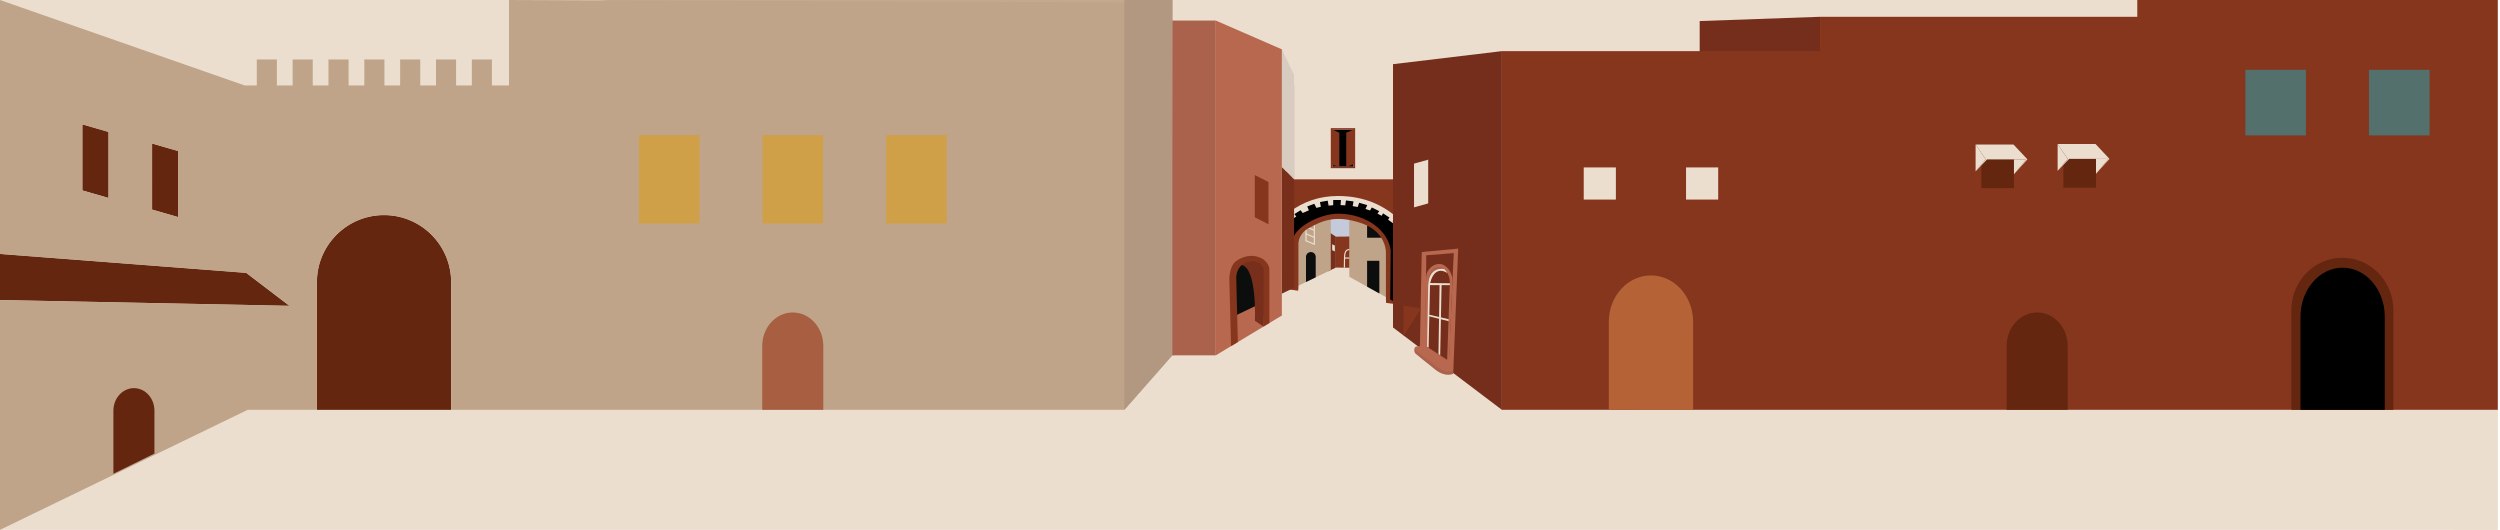 <svg xmlns="http://www.w3.org/2000/svg" viewBox="0 0 12921.6 2738.62"><defs><style>.cls-1{fill:#c4cada;}.cls-2{fill:#ebdecf;}.cls-3{fill:#bfa489;}.cls-4{fill:#64260f;}.cls-5{fill:#c4a890;}.cls-6{fill:#772f1c;}.cls-7{fill:#86361d;}.cls-13,.cls-8{fill:none;}.cls-8{stroke:#ebdecf;stroke-miterlimit:10;stroke-width:6px;}.cls-9{fill:#0c0d0d;}.cls-10{fill:#d8ccc0;}.cls-11{fill:#b7684f;}.cls-12{fill:#752e1b;}.cls-14{fill:#ab624d;}.cls-15{fill:#a95f4a;}.cls-16{fill:#b29880;}.cls-17{fill:#b56237;}.cls-18{fill:#a75e41;}.cls-19{fill:#cfa047;}.cls-20{fill:#53706d;}</style></defs><g id="Calque_2" data-name="Calque 2"><g id="Calque_1-2" data-name="Calque 1"><rect id="ciel" class="cls-1" x="1.18" y="0.05" width="11045.65" height="1262.24"/><g id="sol"><path class="cls-2" d="M12921.6,1812.31l-11.25.44v923.76h-227.87v-924.2Z"/><rect id="sol-2" data-name="sol" class="cls-2" x="1.18" y="0.05" width="12907.64" height="2738.57"/></g><g id="bat"><polygon class="cls-3" points="560.7 1023.12 425.85 984.24 425.85 643.05 560.7 681.93 560.7 1023.12"/><polygon class="cls-3" points="920.97 1122.08 786.12 1083.21 786.12 742.01 920.97 780.89 920.97 1122.08"/><rect class="cls-3" x="1327.23" y="441.74" width="103.89" height="24.34"/><polygon class="cls-3" points="1272.5 1410.41 1495.75 1580.63 0 1550.75 0 1312.66 1272.5 1410.41"/><rect class="cls-3" x="1512.48" y="441.74" width="103.88" height="24.34"/><rect class="cls-3" x="1697.72" y="441.74" width="103.89" height="24.34"/><rect class="cls-3" x="1882.96" y="441.74" width="103.89" height="24.34"/><rect class="cls-3" x="2068.21" y="441.74" width="103.88" height="24.34"/><path class="cls-3" d="M2230.12,1213.41a345.74,345.74,0,0,1,101.58,245.24v659.58H1638.07V1458.65c0-191.53,155.28-346.81,346.82-346.81A345.78,345.78,0,0,1,2230.12,1213.41Z"/><rect class="cls-3" x="2253.45" y="441.74" width="103.89" height="24.34"/><rect class="cls-3" x="2438.69" y="441.74" width="103.89" height="24.34"/><rect class="cls-3" x="3008.45" y="977.52" width="213.17" height="391.81"/><rect class="cls-3" x="3421.46" y="977.52" width="213.17" height="391.81"/><rect class="cls-3" x="3834.47" y="977.52" width="213.17" height="391.81"/><polygon class="cls-4" points="1495.75 1580.63 0 1550.75 0 1312.66 1272.5 1410.41 1495.75 1580.63"/><polygon class="cls-4" points="920.97 780.89 920.97 1122.08 786.12 1083.21 786.12 742.01 920.97 780.89"/><polygon class="cls-4" points="560.7 681.93 560.7 1023.12 425.85 984.24 425.85 643.05 560.7 681.93"/><path class="cls-4" d="M2331.7,1458.65v659.58H1638.07V1458.65c0-191.53,155.28-346.81,346.82-346.81a346.8,346.8,0,0,1,346.81,346.81Z"/><rect class="cls-4" x="3834.47" y="977.52" width="213.17" height="391.81"/><polygon class="cls-5" points="2630.84 51.12 3142.01 0.05 6059.28 0.05 6059.28 106.24 6059.28 106.24 5811.45 173.47 2630.84 51.12"/><polygon class="cls-5" points="4579.54 307.28 6059.28 307.28 5811.45 441.74 4425.25 441.74 4579.54 307.28"/><rect id="Fond" class="cls-1" x="6712.11" y="961.66" width="415.24" height="349.45"/><polygon class="cls-3" points="6973.64 1120.8 6974.14 1430.68 7215.27 1564.22 7232.51 1181.84 6973.64 1120.8"/><polygon class="cls-6" points="6904.72 1223.22 6863.3 1195.67 6863.3 1402.92 6904.72 1382.92 6904.72 1223.22"/><polygon class="cls-3" points="6878.38 1120.8 6878.38 1395.64 6700.1 1481.71 6700.1 1159.24 6878.38 1120.8"/><polygon class="cls-7" points="6974.14 1222.54 6974.14 1383.92 6904.72 1382.92 6904.72 1223.22 6974.14 1222.54"/><polygon class="cls-8" points="6750.19 1180.45 6750.19 1244.64 6793.34 1262.29 6793.34 1155.1 6750.19 1180.45"/><line class="cls-8" x1="6748.57" y1="1207.96" x2="6793.88" y2="1227.15"/><line class="cls-8" x1="6791.72" y1="1189.73" x2="6755.52" y2="1174.32"/><rect class="cls-9" x="7066.08" y="1165.91" width="78.95" height="62.68"/><path class="cls-7" d="M7077.58,1145.3l-103.94-24.51,0,16.23a438.47,438.47,0,0,1,59.95,15.65,255.1,255.1,0,0,1,32.46,13.24h42.69A267.66,267.66,0,0,0,7077.58,1145.3Zm173,117-3.92-335.39L7241,442.8l-41.08-.15-511.35-1.8-47-.17,7.77,446.14,6.55,375.47,3.4,195.24.37,38.06,9.05,1.25,42.33,5.85h.09V1267a45.41,45.41,0,0,1-.18-4.68,82.15,82.15,0,0,1,1.1-12.76c2.65-16.28,11.27-41,38.08-61.27a124.54,124.54,0,0,1,15.13-9.77c.58-.33,1.17-.64,1.76-1,8.57-4.57,17.27-9.21,26.26-13.69,25-12.47,52.24-23.74,85-29,27.27-4.36,58.39-4.56,95.29,2.17a438.47,438.47,0,0,1,59.95,15.65,255.1,255.1,0,0,1,32.46,13.24c27.4,13.53,47.11,30.06,61.27,47a158.72,158.72,0,0,1,11.56,15.67,155.81,155.81,0,0,1,16.45,33.7c9.06,26.14,8.08,45.83,8.08,45.83l0,227.41v29.57l-452.28-62.4,452.28,62.51,36.47,5,32.57,4.5,21.82,5.25Z"/><path class="cls-2" d="M7235.07,1137.18v91.41c-74.4-95.39-177.3-159.22-319.38-160.87-102.25-1.19-183.63,37-248.39,99.13v-72.61c68.1-50.79,150-81.24,248.39-81.24C7050.69,1013,7154.82,1061.1,7235.07,1137.18Z"/><path d="M7235.07,1184.24l-19.8,380-29.7-16.18,2.34-254.19c-13-103.33-126.1-187.73-268.18-189.38-102.25-1.19-236,76.59-236,135.72l-16.42-98.89q15.87-11.83,32.74-22.16l-9.88-12.71,32.12-19.79,11,14.27q15.49-7.58,31.79-13.85l-8.61-20,36.64-13.83,10.83,21.15q11.36-3.08,23.08-5.49l-4.61-24.43,39.89-7.32,4.63,25.48q11.76-1.28,23.87-1.93v-26.81h39.89l-1.79,26.31q12.26.29,24.18,1.11l3.66-25.16,39.07,4.88-4.37,24.39q13.2,1.92,26,4.54l7.73-22,41.52,12.46-8.94,19.73q11.9,3.58,23.36,7.77l9.18-15.66,38.27,19.1-8.74,12.84q11,5.27,21.57,11.12l6.89-12.75,33.38,22-7.17,11q12,8.05,23.39,16.85,18,13.9,34.68,29.5C7233.37,1182.63,7234.22,1183.43,7235.07,1184.24Z"/><path d="M7232.71,1173l-.2.14q-16.65-15.57-34.68-29.49l8-7.28Z"/><polygon class="cls-6" points="6688.59 926.9 6688.59 1487.27 6625.45 1517.75 6624.86 861.71 6688.59 926.9"/><polygon class="cls-10" points="6624.86 861.71 6625.4 254.97 6688.59 386.36 6688.59 926.9 6624.86 861.71"/><polygon class="cls-11" points="6625.45 1630.72 6284.03 1836.56 6284.03 106.24 6625.4 254.97 6625.45 1630.72"/><polygon class="cls-2" points="7286.68 926.9 6787.77 926.9 6688.59 926.9 6688.59 386.36 7286.68 386.36 7286.68 926.9"/><polygon class="cls-12" points="7762.77 264.25 7762.77 2118.23 7199.94 1692.63 7199.94 331.67 7762.77 264.25"/><path class="cls-13" d="M6958.28,861.71v1.54l4-1.54Zm-38.55,0,2.82.77v-.77Zm-32.32-192.25v.77h1.65Z"/><rect x="6887.41" y="670.23" width="107.83" height="191.48"/><path class="cls-7" d="M6878.38,662.32v207.1h125.89V662.32Zm83.92,199.39,7.45-2.85,25.49-9.75v12.6H6962.3l-4,1.54v-1.54h-35.73v.77l-2.82-.77h-32.32V852.9l19,5.19,13.28,3.62h2.82V685.89l-33.49-15.66h-1.65v-.77l1.65.77h106.18l-37,15.51v176Z"/><polygon class="cls-7" points="6962.3 861.71 6958.28 863.25 6958.28 861.71 6962.3 861.71"/><polygon class="cls-7" points="6887.41 669.46 6889.06 670.23 6887.41 670.23 6887.41 669.46"/><polygon class="cls-7" points="6922.55 861.71 6922.55 862.48 6919.73 861.71 6922.55 861.71"/><polygon class="cls-7" points="6556.25 1159.03 6485.63 1123.08 6485.63 904.8 6556.25 940.75 6556.25 1159.03"/><polygon class="cls-2" points="7308.66 1071.72 7381.85 1051.17 7381.85 825.19 7308.66 845.74 7308.66 1071.72"/><path class="cls-14" d="M7511.31,1931.82s-38.44,21.22-92.61-21.07c-45.93-35.86-102.83-83.44-102.83-83.44s-10.81-9.83-3.27-29.67l199.2,117.48Z"/><path class="cls-2" d="M7493.66,1464.15l-101.42-1.38c4.11-18.3,24.81-90.59,88.62-51.57v-16.34l-12.6-4.49-7.52-2.67-22.44-8-33.22,13.78-10.63,4.41-6.44,20.33a.05.05,0,0,1,0,0l-3.77,11.92-6.3,19.89-2.1,6.61v335.67l8.13,5.28,3.67-162.53,50.19,12.58-3,183,9.06,5.88,3.63-186.44,39.26,9.84,3.87,1v-10.49l-3.51-.81-39.44-9.07,3.25-166.85h46.12v-9.51ZM7438,1638.32l-50.17-11.54,3.45-153.07h49.39Z"/><path class="cls-15" d="M7381.74,1473.71s-2.31-96.41,86.78-83.3c0,0-.86-24.29-59.45-14.79C7409.07,1375.62,7364.63,1412.4,7381.74,1473.71Z"/><path class="cls-11" d="M7439.39,1364.37c-36.63,0-68.32,33.17-68.32,71.62l-.54,25.16-7.4,342.52,126.35,79.87a59.84,59.84,0,0,0,.54-8l13.66-339.7,3.53-87.73C7507.21,1409.63,7476,1364.37,7439.39,1364.37Zm-57.45,102.76v0l.38-20.12a76,76,0,0,1,5.67-28.72.05.05,0,0,0,0,0,69.4,69.4,0,0,1,17.07-24.74c9.4-8.59,21-13.78,33.22-13.78,7.92,0,15.53,3,22.44,8,.91.65,1.8,1.35,2.68,2.08a77.21,77.21,0,0,1,17.44,21.42c8.07,14.18,13,31.28,13,47.14l-.2,5.81-.34,9.56-6.17,175.92-.36,10.33-7,199.89-35.88-23.29-9.06-5.88-50.89-33-8.13-5.28Z"/><path class="cls-11" d="M7515,1287l-.17,0-142.82,13.5-23.54,2.23-5.62,290.45-.08,4.2-3.72,192.1a75.11,75.11,0,0,0-10.68.27c-6.83.69-14.63,2.64-15.83,7.92-1,4.45,2.65,11.25,15.52,21.64,40.82,33,116.19,87.93,116.19,87.93s26.32,18.49,55.41,12a55.4,55.4,0,0,0,12.1-4.18l25.13-630.37Zm-11.36,248.8L7488.25,1879l-120.9-83.21,3.18-334.64,1.34-141.51,142.05-11.52Z"/><path class="cls-9" d="M6446.31,1362.84c-59.38-9.67-60.17,13.24-60.17,13.24v254.64L6492.21,1580S6487.4,1369.53,6446.31,1362.84Z"/><path class="cls-6" d="M6530.78,1687.8l-44.69-29.72s12.41-277.15-70.87-288.75c0,0,25-32,63.59-29s63.6,42.4,63.6,42.4Z"/><path class="cls-7" d="M6449.9,1353.18s-57.57,11.89-60.18,81.44l8.19,333.28-35,21.08-9-348s-.14-60.56,31-88.35c0,0,65.54-56.27,141-14.85,0,0,35.46,23,35.07,55.1-.46,38.42,0,276.71,0,276.71l-30.15,18.18,1-288.36S6530.3,1336.34,6449.9,1353.18Z"/><polygon class="cls-2" points="6899.38 1300.02 6885.51 1292.82 6885.51 1262.29 6899.38 1269.48 6899.38 1300.02"/><path class="cls-8" d="M6948.57,1383.57l.72-46.58c-.14-29.08,5-47.24,24.85-47.3"/><line class="cls-8" x1="6974.17" y1="1333.76" x2="6949.09" y2="1333.76"/><path class="cls-9" d="M6800.42,1328.42v104.85l-50.23,24.26V1328.42a25.12,25.12,0,1,1,50.23,0Z"/><polygon class="cls-9" points="7066.07 1481.71 7066.07 1347.98 7129.31 1347.98 7129.31 1516.81 7066.07 1481.71"/><polygon class="cls-7" points="6522.42 1534.93 6522.43 1538.44 6517.17 1536.47 6522.42 1534.93"/><polygon class="cls-7" points="7345.26 1593.56 7254.42 1736.17 7254.33 1580 7345.26 1593.56"/><path class="cls-3" d="M6065,1262.29l-5.73-1156V.05L5811.45,12.54,3122.68,2,2630.84.05V441.74h-88.26V307.28H2438.69V441.74h-81.35V307.28H2253.45V441.74h-81.36V307.28H2068.21V441.74h-81.36V307.28H1883V441.74h-81.35V307.28H1697.72V441.74h-81.36V307.28H1512.48V441.74h-81.36V307.28H1327.23V441.74h-62.57L1.18.46,0,.05V1312.66l1.18.09,1271.32,97.66,223.25,170.22L1.18,1550.77l-1.18,0V2738.61l1.18-.57,1278.93-619.81h358V1458.65A345.19,345.19,0,0,1,1699,1262.29c62.53-90.87,167.26-150.45,285.91-150.45a346.72,346.72,0,0,1,346.81,346.81v659.58H5811.45l247.83-281.67h8.57ZM786.12,742,921,780.89v341.19l-134.85-38.87Zm-360.27-99L560.7,681.93v341.19L425.85,984.24Z"/><polygon class="cls-16" points="5811.45 2118.23 5811.45 0.04 6059.28 0.05 6059.28 1836.56 5811.45 2118.23"/><polygon class="cls-12" points="9407 86.76 9407 441.74 8785.05 321.62 8785.05 108.76 9407 86.76"/><polygon class="cls-7" points="12910.14 0 12910.14 2118.23 7762.77 2118.23 7762.77 264.25 9407 264.25 9407 86.76 11046.83 86.76 11046.83 0.05 12910.14 0"/><polygon class="cls-7" points="11051.69 264.25 11051.22 441.74 11049.03 264.25 11051.69 264.25"/><rect class="cls-14" x="6059.28" y="106.24" width="224.75" height="1730.32"/><rect class="cls-2" x="8185.74" y="865.37" width="166.17" height="166.17"/><rect class="cls-2" x="8714.55" y="865.37" width="166.17" height="166.17"/><path class="cls-17" d="M8751.09,1663v455.28H8315.37V1663c0-132.2,97.54-239.39,217.86-239.39,60.18,0,114.62,26.81,154.05,70.11S8751.09,1596.85,8751.09,1663Z"/><path class="cls-4" d="M12370.45,1603.2v515.21h-527.24V1603.2c0-149.61,118-270.9,263.62-270.9,72.81,0,138.69,30.33,186.41,79.33S12370.45,1528.4,12370.45,1603.2Z"/><path class="cls-18" d="M4255.36,1788.44v329.79H3939.73V1788.44c0-95.76,70.66-173.4,157.82-173.4,43.58,0,83,19.41,111.58,50.78S4255.36,1740.56,4255.36,1788.44Z"/><path class="cls-4" d="M10687.22,1788.44v329.79H10371.6V1788.44c0-95.76,70.66-173.4,157.81-173.4,43.59,0,83,19.41,111.59,50.78S10687.22,1740.56,10687.22,1788.44Z"/><path class="cls-4" d="M798.24,2122.68v221.66L586.1,2448.69v-326c0-64.36,47.49-116.55,106.07-116.55,29.3,0,55.81,13,75,34.14S798.24,2090.5,798.24,2122.68Z"/><rect class="cls-4" x="10664.91" y="784.05" width="168.58" height="185.93"/><polygon class="cls-2" points="10635.16 883.21 10687.22 821.23 10635.16 744.38 10831.01 744.38 10903.07 821.23 10833.49 898.08 10897.64 821.23 10694.73 821.23 10635.16 883.21"/><polygon class="cls-2" points="10635.16 744.38 10635.16 883.21 10687.22 821.23 10635.16 744.38"/><polygon class="cls-2" points="10833.49 898.08 10897.64 821.23 10833.49 821.23 10833.49 898.08"/><rect class="cls-4" x="10240.86" y="786.53" width="168.58" height="185.93"/><polygon class="cls-2" points="10211.11 885.69 10263.17 823.71 10211.11 746.86 10406.96 746.86 10479.03 823.71 10409.44 900.56 10473.59 823.71 10270.68 823.71 10211.11 885.69"/><polygon class="cls-2" points="10211.11 746.86 10211.11 885.69 10263.17 823.71 10211.11 746.86"/><polygon class="cls-2" points="10409.44 900.56 10473.59 823.71 10409.44 823.71 10409.44 900.56"/><rect class="cls-19" x="4579.79" y="698.56" width="312.98" height="456.67"/><rect class="cls-19" x="3941.06" y="698.56" width="312.98" height="456.67"/><rect class="cls-20" x="12244.34" y="360.94" width="312.98" height="338.86"/><rect class="cls-20" x="11605.6" y="360.94" width="312.98" height="338.86"/><rect class="cls-19" x="3302.32" y="698.56" width="312.98" height="456.67"/><path d="M12326.07,1636.78v481.45h-435.73V1636.78c0-139.8,97.54-253.14,217.87-253.14,60.17,0,114.61,28.34,154.05,74.13S12326.07,1566.88,12326.07,1636.78Z"/></g><polygon id="sol-3" data-name="sol" class="cls-2" points="6711.19 1492.6 6711.01 1511.74 7163.47 1576.76 7163.47 1552.8 6711.19 1492.6"/></g></g></svg>